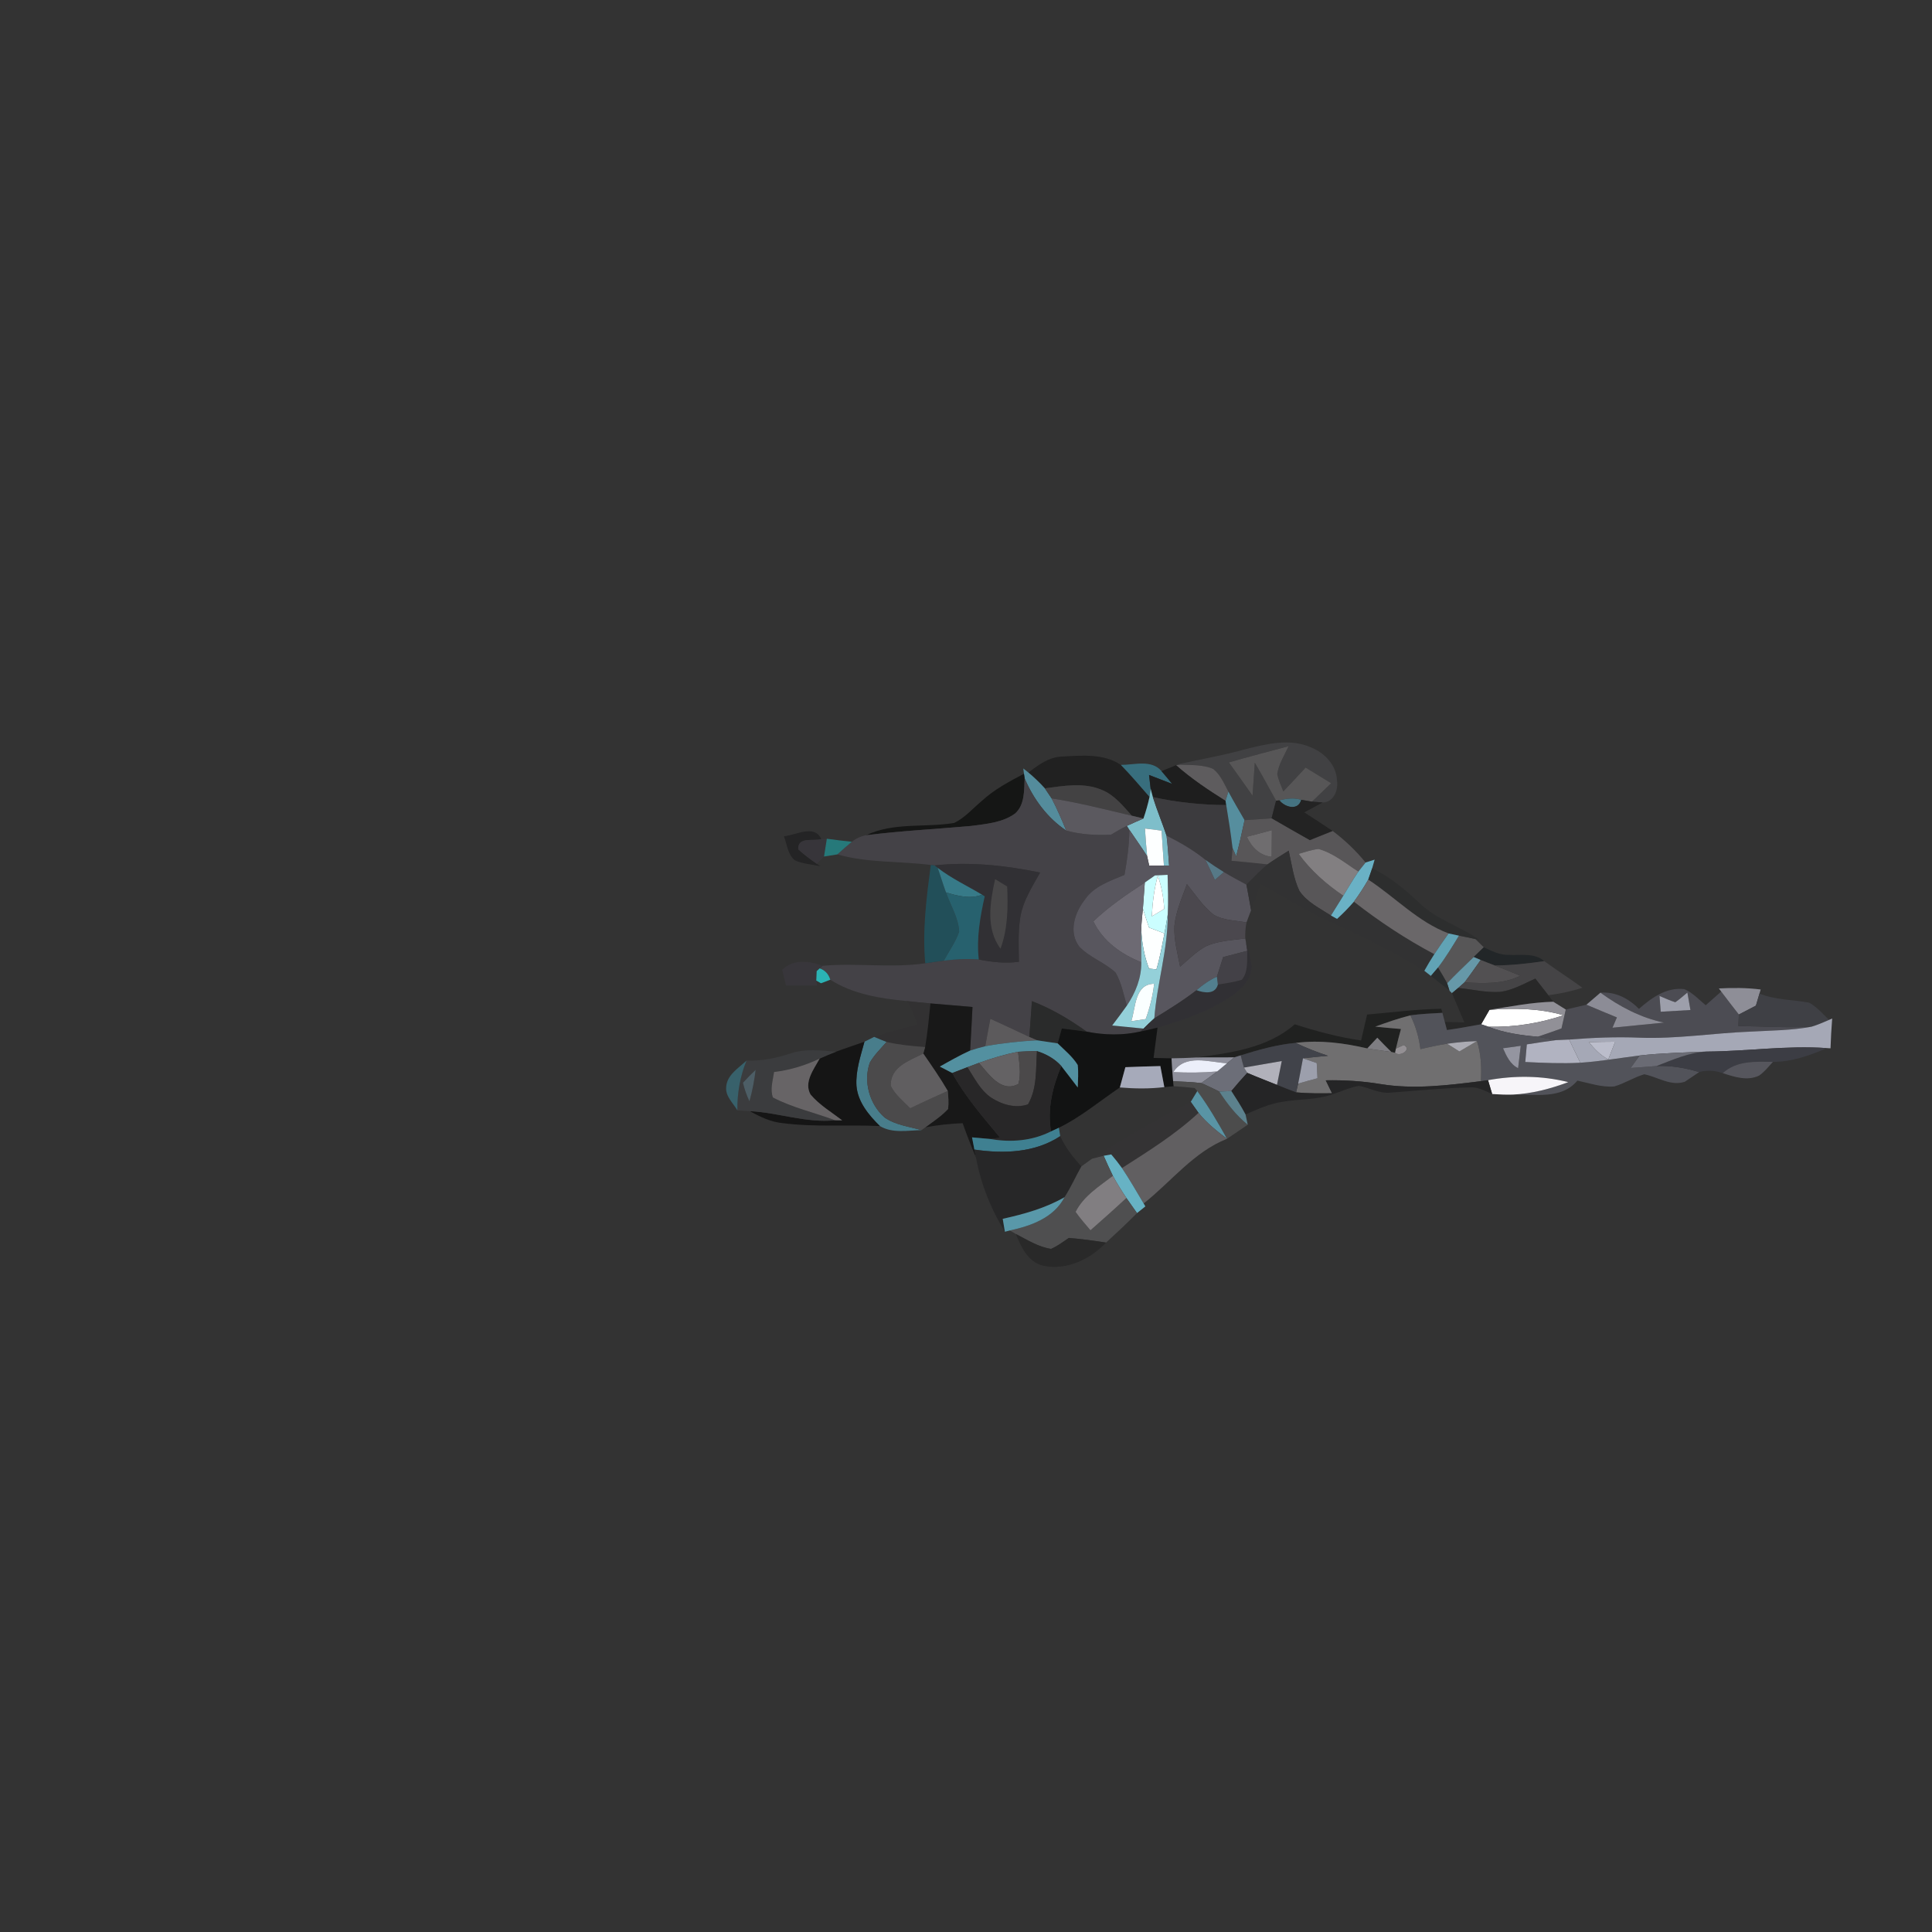 <?xml version="1.0" encoding="UTF-8" ?>
<!DOCTYPE svg PUBLIC "-//W3C//DTD SVG 1.1//EN" "http://www.w3.org/Graphics/SVG/1.1/DTD/svg11.dtd">
<svg width="384pt" height="384pt" viewBox="0 0 384 384" version="1.1" xmlns="http://www.w3.org/2000/svg">
<rect x="0" y="0" width="384" height="384" fill="#333333" stroke="none"/>
<g id="#414143ff">
<path fill="#414143" opacity="1.00" d=" M 247.66 148.88 C 251.83 147.84 256.45 146.71 260.57 148.55 C 263.27 149.63 265.60 152.05 265.73 155.08 C 266.08 156.96 265.08 159.48 262.88 159.50 C 262.36 159.46 261.31 159.37 260.78 159.33 C 262.05 158.11 263.32 156.89 264.58 155.67 C 262.89 154.63 261.20 153.59 259.50 152.56 C 258.04 154.15 256.56 155.74 255.07 157.30 C 254.63 156.18 254.13 155.07 253.86 153.89 C 254.14 151.88 255.29 150.13 256.12 148.31 C 252.16 149.37 248.18 150.40 244.25 151.54 C 245.83 153.73 247.40 155.93 248.95 158.15 C 249.10 155.96 249.25 153.77 249.40 151.59 C 250.86 154.08 252.23 156.62 253.63 159.14 C 253.32 160.31 253.02 161.48 252.73 162.65 C 250.94 162.77 249.15 162.89 247.37 163.01 C 246.28 161.13 245.18 159.25 244.15 157.33 C 243.30 155.74 242.58 153.96 241.12 152.82 C 239.05 151.94 236.75 152.09 234.57 151.99 L 233.87 151.96 C 238.47 150.94 243.12 150.15 247.66 148.88 Z" />
</g>
<g id="#575657ff">
<path fill="#575657" opacity="1.00" d=" M 244.25 151.54 C 248.18 150.40 252.16 149.37 256.12 148.31 C 255.29 150.13 254.14 151.88 253.86 153.89 C 254.13 155.07 254.63 156.18 255.07 157.30 C 256.56 155.74 258.04 154.15 259.50 152.56 C 261.20 153.59 262.89 154.63 264.58 155.67 C 263.32 156.89 262.05 158.11 260.78 159.33 C 260.25 159.24 259.17 159.06 258.63 158.97 C 257.20 158.53 255.71 158.70 254.29 159.08 L 253.63 159.14 C 252.23 156.62 250.86 154.08 249.40 151.59 C 249.25 153.77 249.10 155.96 248.95 158.15 C 247.40 155.93 245.83 153.73 244.25 151.54 Z" />
<path fill="#575657" opacity="1.00" d=" M 289.98 185.97 C 291.07 186.18 292.16 186.40 293.25 186.65 C 293.66 187.06 294.49 187.88 294.91 188.28 C 294.24 188.92 293.57 189.57 292.91 190.21 C 291.13 191.93 289.34 193.64 287.63 195.42 C 287.05 194.37 286.44 193.34 285.81 192.32 C 287.35 190.31 288.66 188.13 289.98 185.97 Z" />
</g>
<g id="#212121ff">
<path fill="#212121" opacity="1.00" d=" M 204.41 153.55 C 206.38 152.03 208.51 150.45 211.10 150.37 C 214.98 150.16 219.40 149.74 222.78 152.03 C 224.77 154.06 226.60 156.25 228.48 158.39 C 228.16 159.84 227.76 161.27 227.27 162.68 C 226.70 162.54 225.54 162.27 224.97 162.13 C 223.21 160.19 221.50 158.00 219.00 157.00 C 215.40 155.46 211.41 156.20 207.67 156.69 C 206.66 155.56 205.56 154.52 204.41 153.55 Z" />
</g>
<g id="#386e7dfe">
<path fill="#386e7d" opacity="1.00" d=" M 222.78 152.03 C 225.43 152.04 228.88 150.90 230.86 153.27 C 231.58 154.09 232.27 154.95 232.97 155.80 C 231.43 155.22 229.90 154.63 228.38 154.03 C 228.48 154.95 228.59 155.87 228.70 156.78 C 228.64 157.19 228.54 157.99 228.48 158.39 C 226.60 156.25 224.77 154.06 222.78 152.03 Z" />
</g>
<g id="#5e5c5eff">
<path fill="#5e5c5e" opacity="1.00" d=" M 234.57 151.99 C 236.75 152.09 239.05 151.94 241.12 152.82 C 242.58 153.96 243.30 155.74 244.15 157.33 C 244.01 157.79 243.73 158.72 243.59 159.18 C 240.16 157.03 236.79 154.78 233.75 152.09 L 234.57 151.99 Z" />
</g>
<g id="#568fa0f8">
<path fill="#568fa0" opacity="0.97" d=" M 203.39 152.74 C 203.64 152.94 204.15 153.35 204.41 153.55 C 205.56 154.52 206.66 155.56 207.67 156.69 C 208.01 157.19 208.68 158.19 209.02 158.69 C 210.11 160.77 211.03 162.92 211.93 165.09 C 208.17 162.57 205.41 158.82 203.65 154.70 L 203.52 153.79 L 203.39 152.74 Z" />
</g>
<g id="#1e1e1eff">
<path fill="#1e1e1e" opacity="1.00" d=" M 230.86 153.27 C 231.58 152.97 233.03 152.38 233.75 152.09 C 236.79 154.78 240.16 157.03 243.59 159.18 L 243.72 160.01 C 238.81 159.99 233.93 159.48 229.14 158.43 C 229.03 158.02 228.81 157.20 228.70 156.78 C 228.59 155.87 228.48 154.95 228.38 154.03 C 229.90 154.63 231.43 155.22 232.97 155.80 C 232.27 154.95 231.58 154.09 230.86 153.27 Z" />
</g>
<g id="#151615ff">
<path fill="#151615" opacity="1.00" d=" M 195.15 159.18 C 197.61 156.91 200.58 155.34 203.52 153.79 L 203.65 154.70 C 203.54 157.08 203.71 159.95 201.76 161.69 C 199.26 163.51 196.03 163.76 193.05 164.16 C 186.09 164.79 179.09 165.13 172.14 166.01 C 177.62 163.39 183.84 164.53 189.65 163.57 C 191.78 162.54 193.35 160.68 195.15 159.18 Z" />
</g>
<g id="#444247ff">
<path fill="#444247" opacity="1.00" d=" M 203.65 154.70 C 205.41 158.82 208.17 162.57 211.93 165.09 C 214.82 165.88 217.83 166.04 220.82 165.90 C 221.86 165.27 222.90 164.67 223.99 164.14 L 224.48 164.94 C 224.43 167.94 224.04 170.93 223.50 173.89 C 220.67 175.09 217.47 176.11 215.65 178.77 C 213.60 181.37 212.29 185.31 214.56 188.20 C 216.63 190.33 219.58 191.30 221.74 193.32 C 222.90 195.34 223.33 197.67 223.97 199.88 C 223.03 201.22 222.03 202.52 221.05 203.83 C 223.13 204.03 225.21 204.23 227.29 204.44 L 226.73 205.01 C 223.20 205.83 219.55 205.75 216.01 205.06 C 212.62 202.63 209.01 200.48 205.10 198.98 C 204.92 201.35 204.75 203.72 204.59 206.10 C 202.01 204.89 199.44 203.66 196.84 202.49 C 196.49 204.30 196.15 206.12 195.83 207.94 C 194.81 208.19 193.81 208.48 192.82 208.81 C 192.99 205.92 193.15 203.04 193.29 200.15 C 190.51 199.89 187.72 199.68 184.93 199.44 C 183.34 199.30 181.75 199.13 180.16 198.96 C 174.93 198.46 169.54 197.60 165.03 194.73 C 164.69 193.60 163.99 192.84 162.92 192.47 L 163.51 191.96 C 170.29 191.35 177.14 192.45 183.90 191.46 C 185.14 191.28 186.38 191.09 187.62 190.93 C 189.91 190.67 192.23 190.51 194.54 190.70 C 197.16 191.24 199.85 191.52 202.52 191.16 C 202.48 188.31 202.34 185.45 202.74 182.63 C 203.20 179.25 205.10 176.34 206.73 173.43 C 199.83 172.01 192.77 171.24 185.74 172.01 L 185.00 171.92 C 178.82 171.13 172.48 171.54 166.43 169.82 C 167.38 168.97 168.32 168.12 169.31 167.31 C 170.14 166.64 171.09 166.21 172.14 166.01 C 179.09 165.13 186.09 164.79 193.05 164.16 C 196.03 163.76 199.26 163.51 201.76 161.69 C 203.71 159.95 203.54 157.08 203.65 154.70 Z" />
</g>
<g id="#434243ff">
<path fill="#434243" opacity="1.00" d=" M 207.67 156.69 C 211.41 156.20 215.40 155.46 219.00 157.00 C 221.50 158.00 223.21 160.19 224.97 162.13 C 219.67 160.89 214.40 159.52 209.02 158.69 C 208.68 158.19 208.01 157.19 207.67 156.69 Z" />
</g>
<g id="#7ebecaff">
<path fill="#7ebeca" opacity="1.00" d=" M 228.48 158.39 C 228.54 157.99 228.64 157.19 228.70 156.78 C 228.81 157.20 229.03 158.02 229.14 158.43 C 229.95 161.02 231.00 163.52 231.86 166.09 C 232.10 168.06 232.23 170.05 232.37 172.04 L 231.34 172.04 C 231.17 169.72 231.02 167.40 230.88 165.09 C 230.05 164.98 228.39 164.78 227.57 164.67 C 227.69 166.50 227.81 168.33 228.00 170.16 C 226.88 168.38 225.64 166.68 224.48 164.94 L 223.99 164.14 C 225.08 163.63 226.18 163.17 227.27 162.68 C 227.76 161.27 228.16 159.84 228.48 158.39 Z" />
</g>
<g id="#3c3b3eff">
<path fill="#3c3b3e" opacity="1.00" d=" M 229.14 158.43 C 233.93 159.48 238.81 159.99 243.72 160.01 C 244.20 162.85 244.63 165.71 244.98 168.57 C 244.93 169.20 244.82 170.46 244.77 171.09 C 247.16 171.30 249.54 171.54 251.92 171.81 C 250.46 173.08 249.10 174.45 247.74 175.83 C 246.23 175.02 244.72 174.21 243.25 173.33 C 242.00 172.55 240.78 171.75 239.59 170.90 C 237.22 168.98 234.58 167.45 231.86 166.09 C 231.00 163.52 229.95 161.02 229.14 158.43 Z" />
</g>
<g id="#568e9eff">
<path fill="#568e9e" opacity="1.00" d=" M 243.59 159.18 C 243.73 158.72 244.01 157.79 244.15 157.33 C 245.18 159.25 246.28 161.13 247.37 163.01 C 246.86 165.42 246.32 167.81 245.70 170.19 C 245.52 169.79 245.16 168.98 244.98 168.57 C 244.63 165.71 244.20 162.85 243.72 160.01 L 243.59 159.18 Z" />
</g>
<g id="#457381ff">
<path fill="#457381" opacity="1.00" d=" M 254.29 159.08 C 255.71 158.70 257.20 158.53 258.63 158.97 C 258.02 161.21 255.39 160.46 254.29 159.08 Z" />
</g>
<g id="#5b595fff">
<path fill="#5b595f" opacity="1.00" d=" M 209.02 158.69 C 214.40 159.52 219.67 160.89 224.97 162.13 C 225.54 162.27 226.70 162.54 227.27 162.68 C 226.18 163.17 225.08 163.63 223.99 164.14 C 222.90 164.67 221.86 165.27 220.82 165.90 C 217.83 166.04 214.82 165.88 211.93 165.09 C 211.03 162.92 210.11 160.77 209.02 158.69 Z" />
</g>
<g id="#232323ff">
<path fill="#232323" opacity="1.00" d=" M 253.63 159.14 L 254.29 159.08 C 255.39 160.46 258.02 161.21 258.63 158.97 C 259.17 159.06 260.25 159.24 260.78 159.33 C 261.31 159.37 262.36 159.46 262.88 159.50 C 261.67 160.16 260.45 160.82 259.24 161.47 C 261.14 162.68 263.02 163.92 264.89 165.17 C 263.37 165.78 261.85 166.39 260.34 167.00 C 257.79 165.56 255.25 164.12 252.73 162.65 C 253.02 161.48 253.32 160.31 253.63 159.14 Z" />
</g>
<g id="#585658ff">
<path fill="#585658" opacity="1.00" d=" M 247.37 163.01 C 249.15 162.89 250.94 162.77 252.73 162.65 C 255.25 164.12 257.79 165.56 260.34 167.00 C 261.85 166.39 263.37 165.78 264.89 165.17 C 267.31 166.99 269.51 169.08 271.42 171.43 C 271.06 171.88 270.35 172.78 269.99 173.23 C 267.44 171.60 265.03 169.56 262.07 168.73 C 260.72 168.89 259.42 169.34 258.12 169.71 C 260.52 173.02 263.61 175.74 266.99 178.03 C 266.17 179.34 265.35 180.65 264.54 181.97 C 262.32 180.53 259.76 179.31 258.26 177.06 C 257.08 174.55 256.74 171.76 256.14 169.08 C 254.71 169.97 253.29 170.85 251.92 171.81 C 249.54 171.54 247.16 171.30 244.77 171.09 C 244.82 170.46 244.93 169.20 244.98 168.57 C 245.16 168.98 245.52 169.79 245.70 170.19 C 246.32 167.81 246.86 165.42 247.37 163.01 M 247.82 166.32 C 248.78 168.41 250.35 170.03 252.75 170.30 C 252.78 168.53 252.79 166.76 252.80 165.00 C 251.14 165.43 249.48 165.87 247.82 166.32 Z" />
</g>
<g id="#13131476">
<path fill="#131314" opacity="0.46" d=" M 155.81 166.21 C 158.18 166.02 161.88 163.76 163.24 166.78 C 161.62 167.23 158.53 166.24 158.66 168.81 C 159.79 169.88 161.06 170.79 162.34 171.68 L 163.02 172.15 C 161.33 171.80 159.55 171.72 157.97 170.98 C 156.55 169.83 156.44 167.81 155.81 166.21 Z" />
</g>
<g id="#fdffffff">
<path fill="#fdffff" opacity="1.00" d=" M 227.57 164.67 C 228.39 164.78 230.05 164.98 230.88 165.09 C 231.02 167.40 231.17 169.72 231.34 172.04 C 230.61 172.04 229.14 172.03 228.41 172.03 C 228.31 171.56 228.10 170.62 228.00 170.16 C 227.81 168.33 227.69 166.50 227.57 164.67 Z" />
<path fill="#fdffff" opacity="1.00" d=" M 226.83 184.77 C 226.86 183.38 227.03 181.99 227.16 180.61 C 227.55 181.86 227.96 183.12 228.38 184.36 C 229.15 184.65 230.68 185.23 231.45 185.52 C 230.97 187.91 230.56 190.33 229.85 192.67 C 229.48 192.63 228.74 192.55 228.38 192.52 C 227.42 190.05 226.96 187.41 226.83 184.77 Z" />
</g>
<g id="#6f6d6fff">
<path fill="#6f6d6f" opacity="1.00" d=" M 247.82 166.32 C 249.48 165.87 251.14 165.43 252.80 165.00 C 252.79 166.76 252.78 168.53 252.75 170.30 C 250.35 170.03 248.78 168.41 247.82 166.32 Z" />
</g>
<g id="#58565eff">
<path fill="#58565e" opacity="1.00" d=" M 224.48 164.94 C 225.64 166.68 226.88 168.38 228.00 170.16 C 228.10 170.62 228.31 171.56 228.41 172.03 C 229.14 172.03 230.61 172.04 231.34 172.04 L 232.37 172.04 C 232.23 170.05 232.10 168.06 231.86 166.09 C 234.58 167.45 237.22 168.98 239.59 170.90 C 240.25 172.21 240.85 173.55 241.47 174.89 C 241.91 174.50 242.81 173.72 243.25 173.33 C 244.72 174.21 246.23 175.02 247.74 175.83 C 248.06 177.52 248.37 179.21 248.66 180.91 C 248.43 181.51 247.98 182.73 247.75 183.34 C 245.56 182.93 243.17 182.96 241.21 181.80 C 239.09 180.12 237.59 177.82 235.91 175.73 C 234.93 178.46 233.70 181.16 233.42 184.07 C 233.30 186.80 234.04 189.47 234.56 192.13 C 236.26 190.68 237.85 189.04 239.85 188.00 C 242.26 186.97 244.94 186.87 247.51 186.53 L 247.64 187.26 C 247.71 187.69 247.84 188.55 247.91 188.98 C 246.31 189.39 244.71 189.81 243.11 190.23 C 242.69 191.52 242.27 192.82 241.87 194.12 C 240.38 194.80 239.04 195.74 237.82 196.81 C 235.16 198.88 232.29 200.64 229.43 202.40 C 229.95 195.47 232.14 188.75 232.10 181.76 C 232.22 179.14 232.14 176.51 232.07 173.88 C 231.44 173.91 230.18 173.97 229.56 174.00 C 229.05 174.35 228.04 175.06 227.54 175.41 C 223.96 177.75 220.42 180.16 217.32 183.12 C 219.22 187.10 222.84 189.65 226.84 191.25 C 226.89 194.37 225.69 197.32 223.97 199.88 C 223.33 197.67 222.90 195.34 221.74 193.32 C 219.58 191.30 216.63 190.33 214.56 188.20 C 212.29 185.31 213.60 181.37 215.65 178.77 C 217.47 176.11 220.67 175.09 223.50 173.89 C 224.04 170.93 224.43 167.94 224.48 164.94 Z" />
</g>
<g id="#38363bed">
<path fill="#38363b" opacity="0.93" d=" M 158.66 168.81 C 158.53 166.24 161.62 167.23 163.24 166.78 L 164.34 166.71 C 164.20 167.59 163.92 169.36 163.78 170.24 C 163.42 170.60 162.70 171.32 162.34 171.68 C 161.06 170.79 159.79 169.88 158.66 168.81 Z" />
</g>
<g id="#238f91c2">
<path fill="#238f91" opacity="0.76" d=" M 164.34 166.71 C 165.99 166.94 167.65 167.13 169.31 167.31 C 168.32 168.12 167.38 168.97 166.43 169.82 C 165.77 169.92 164.44 170.13 163.78 170.24 C 163.92 169.36 164.20 167.59 164.34 166.71 Z" />
</g>
<g id="#827f81ff">
<path fill="#827f81" opacity="1.00" d=" M 262.07 168.73 C 265.03 169.56 267.44 171.60 269.99 173.23 C 268.93 174.80 267.97 176.42 266.99 178.03 C 263.61 175.74 260.52 173.02 258.12 169.71 C 259.42 169.34 260.72 168.89 262.07 168.73 Z" />
</g>
<g id="#323233ff">
<path fill="#323233" opacity="1.00" d=" M 251.92 171.81 C 253.29 170.85 254.71 169.97 256.14 169.08 C 256.74 171.76 257.08 174.55 258.26 177.06 C 259.76 179.31 262.32 180.53 264.54 181.97 C 264.84 182.13 265.45 182.47 265.75 182.64 C 266.94 181.57 268.05 180.42 269.10 179.22 C 274.12 183.14 279.44 186.66 285.08 189.65 C 284.38 190.73 283.72 191.83 283.10 192.95 C 276.76 188.96 269.95 185.77 263.16 182.64 C 258.81 180.59 254.77 177.99 250.55 175.73 C 249.92 177.46 249.30 179.19 248.66 180.91 C 248.37 179.21 248.06 177.52 247.74 175.83 C 249.10 174.45 250.46 173.08 251.92 171.81 Z" />
</g>
<g id="#313034ff">
<path fill="#313034" opacity="1.00" d=" M 185.74 172.01 C 192.77 171.24 199.83 172.01 206.73 173.43 C 205.10 176.34 203.20 179.25 202.74 182.63 C 202.34 185.45 202.48 188.31 202.52 191.16 C 199.85 191.52 197.16 191.24 194.54 190.70 C 194.06 186.47 194.80 182.27 195.72 178.15 L 195.20 177.83 C 192.25 176.07 189.11 174.60 186.38 172.50 L 185.74 172.01 M 197.79 174.74 C 196.80 179.27 195.87 184.54 198.86 188.55 C 200.32 184.60 200.36 180.36 200.18 176.20 C 199.59 175.84 198.39 175.11 197.79 174.74 Z" />
</g>
<g id="#567987ff">
<path fill="#567987" opacity="1.00" d=" M 241.47 174.89 C 240.85 173.55 240.25 172.21 239.59 170.90 C 240.78 171.75 242.00 172.55 243.25 173.33 C 242.81 173.72 241.91 174.50 241.47 174.89 Z" />
</g>
<g id="#6ab1c5fb">
<path fill="#6ab1c5" opacity="1.00" d=" M 271.42 171.43 C 271.87 171.29 272.77 171.00 273.22 170.86 C 273.10 171.29 272.86 172.15 272.73 172.58 C 272.54 173.14 272.15 174.26 271.95 174.83 C 271.09 176.34 270.13 177.81 269.10 179.22 C 268.05 180.42 266.94 181.57 265.75 182.64 C 265.45 182.47 264.84 182.13 264.54 181.97 C 265.35 180.65 266.17 179.34 266.99 178.03 C 267.97 176.42 268.93 174.80 269.99 173.23 C 270.35 172.78 271.06 171.88 271.42 171.43 Z" />
</g>
<g id="#224f59ff">
<path fill="#224f59" opacity="1.00" d=" M 185.00 171.92 L 185.74 172.01 L 186.38 172.50 C 186.94 174.12 187.43 175.76 188.02 177.37 C 188.91 179.95 190.51 182.40 190.64 185.18 C 189.94 187.24 188.62 189.01 187.62 190.93 C 186.38 191.09 185.14 191.28 183.90 191.46 C 183.30 184.91 184.15 178.40 185.00 171.92 Z" />
</g>
<g id="#377a88ff">
<path fill="#377a88" opacity="1.00" d=" M 186.38 172.50 C 189.11 174.60 192.25 176.07 195.20 177.83 C 192.82 178.73 190.35 178.08 188.02 177.37 C 187.43 175.76 186.94 174.12 186.38 172.50 Z" />
</g>
<g id="#2c2d2ed2">
<path fill="#2c2d2e" opacity="0.82" d=" M 272.73 172.58 C 276.38 174.31 279.45 176.95 282.37 179.69 C 285.72 182.89 290.33 184.11 294.02 186.81 L 293.25 186.65 C 292.16 186.40 291.07 186.18 289.98 185.97 C 289.46 185.86 288.43 185.64 287.92 185.53 C 281.83 183.24 277.31 178.33 271.95 174.83 C 272.15 174.26 272.54 173.14 272.73 172.58 Z" />
</g>
<g id="#cbfeffff">
<path fill="#cbfeff" opacity="1.00" d=" M 227.54 175.41 C 228.04 175.06 229.05 174.35 229.56 174.00 C 230.18 173.97 231.44 173.91 232.07 173.88 C 232.14 176.51 232.22 179.14 232.10 181.76 C 231.90 183.02 231.68 184.27 231.45 185.52 C 230.68 185.23 229.15 184.65 228.38 184.36 C 227.96 183.12 227.55 181.86 227.16 180.61 C 227.28 178.87 227.42 177.14 227.54 175.41 M 228.93 182.13 C 229.55 181.76 230.78 181.02 231.40 180.65 C 231.26 178.40 230.87 176.18 230.13 174.05 C 229.39 176.68 229.07 179.40 228.93 182.13 Z" />
</g>
<g id="#474647ff">
<path fill="#474647" opacity="1.00" d=" M 197.79 174.74 C 198.39 175.11 199.59 175.84 200.18 176.20 C 200.36 180.36 200.32 184.60 198.86 188.55 C 195.87 184.54 196.80 179.27 197.79 174.74 Z" />
</g>
<g id="#ffffffff">
<path fill="#ffffff" opacity="1.00" d=" M 228.93 182.13 C 229.07 179.40 229.39 176.68 230.13 174.05 C 230.87 176.18 231.26 178.40 231.40 180.65 C 230.78 181.02 229.55 181.76 228.93 182.13 Z" />
<path fill="#ffffff" opacity="1.00" d=" M 294.39 203.58 C 294.81 202.86 295.63 201.43 296.04 200.71 C 300.97 200.34 305.98 200.39 310.76 201.79 C 305.96 203.41 300.90 204.19 295.83 204.07 C 295.47 203.95 294.75 203.71 294.39 203.58 Z" />
</g>
<g id="#6a6769ff">
<path fill="#6a6769" opacity="1.00" d=" M 269.10 179.22 C 270.13 177.81 271.09 176.34 271.95 174.83 C 277.31 178.33 281.83 183.24 287.92 185.53 C 286.96 186.89 285.99 188.25 285.08 189.65 C 279.44 186.66 274.12 183.14 269.10 179.22 Z" />
</g>
<g id="#6d6a73ff">
<path fill="#6d6a73" opacity="1.00" d=" M 217.32 183.12 C 220.42 180.16 223.96 177.75 227.54 175.41 C 227.42 177.14 227.28 178.87 227.16 180.61 C 227.03 181.99 226.86 183.38 226.83 184.77 C 226.79 186.93 226.86 189.09 226.84 191.25 C 222.84 189.65 219.22 187.10 217.32 183.12 Z" />
</g>
<g id="#4b484eff">
<path fill="#4b484e" opacity="1.00" d=" M 233.42 184.07 C 233.70 181.16 234.93 178.46 235.91 175.73 C 237.59 177.82 239.09 180.12 241.21 181.80 C 243.17 182.96 245.56 182.93 247.75 183.34 C 247.55 184.39 247.46 185.46 247.51 186.53 C 244.94 186.87 242.26 186.97 239.85 188.00 C 237.85 189.04 236.26 190.68 234.56 192.13 C 234.04 189.47 233.30 186.80 233.42 184.07 Z" />
</g>
<g id="#27616eff">
<path fill="#27616e" opacity="1.00" d=" M 188.02 177.37 C 190.35 178.08 192.82 178.73 195.20 177.83 L 195.72 178.15 C 194.80 182.27 194.06 186.47 194.54 190.70 C 192.23 190.51 189.91 190.67 187.62 190.93 C 188.62 189.01 189.94 187.24 190.64 185.18 C 190.51 182.40 188.91 179.95 188.02 177.37 Z" />
</g>
<g id="#94d0d9ff">
<path fill="#94d0d9" opacity="1.00" d=" M 231.45 185.52 C 231.68 184.27 231.90 183.02 232.10 181.76 C 232.14 188.75 229.95 195.47 229.43 202.40 C 228.69 203.06 227.98 203.74 227.29 204.44 C 225.21 204.23 223.13 204.03 221.05 203.83 C 222.03 202.52 223.03 201.22 223.97 199.88 C 225.69 197.32 226.89 194.37 226.84 191.25 C 226.86 189.09 226.79 186.93 226.83 184.77 C 226.96 187.41 227.42 190.05 228.38 192.52 C 228.74 192.55 229.48 192.63 229.85 192.67 C 230.56 190.33 230.97 187.91 231.45 185.52 M 224.85 202.97 C 225.57 202.87 227.00 202.65 227.72 202.55 C 228.54 200.28 229.13 197.93 229.40 195.53 C 225.49 195.59 225.75 200.24 224.85 202.97 Z" />
</g>
<g id="#61a3b5ff">
<path fill="#61a3b5" opacity="1.00" d=" M 287.92 185.53 C 288.43 185.64 289.46 185.86 289.98 185.97 C 288.66 188.13 287.35 190.31 285.81 192.32 C 285.46 192.74 284.75 193.56 284.40 193.98 C 284.07 193.72 283.42 193.21 283.10 192.95 C 283.72 191.83 284.38 190.73 285.08 189.65 C 285.99 188.25 286.96 186.89 287.92 185.53 Z" />
</g>
<g id="#323135f7">
<path fill="#323135" opacity="0.97" d=" M 247.64 187.26 C 248.04 188.82 248.58 190.37 248.78 191.98 C 248.82 194.53 246.88 196.51 244.93 197.88 C 240.46 200.96 235.26 202.76 230.07 204.24 C 228.96 204.52 227.84 204.78 226.73 205.01 L 227.29 204.44 C 227.98 203.74 228.69 203.06 229.43 202.40 C 232.29 200.64 235.16 198.88 237.82 196.81 C 239.31 197.35 241.51 197.72 242.06 195.69 C 243.65 195.43 245.26 195.21 246.81 194.73 C 248.14 193.14 247.81 190.90 247.91 188.98 C 247.84 188.55 247.71 187.69 247.64 187.26 Z" />
</g>
<g id="#1c2224c0">
<path fill="#1c2224" opacity="0.75" d=" M 294.91 188.28 C 296.50 189.00 298.13 189.88 299.95 189.79 C 302.31 189.91 304.97 189.34 306.94 191.03 C 303.68 191.51 300.39 191.88 297.10 191.89 C 296.15 191.54 295.22 191.17 294.30 190.80 C 293.95 190.65 293.26 190.36 292.91 190.21 C 293.57 189.57 294.24 188.92 294.91 188.28 Z" />
</g>
<g id="#444248f7">
<path fill="#444248" opacity="0.97" d=" M 243.11 190.23 C 244.71 189.81 246.31 189.39 247.91 188.98 C 247.81 190.90 248.14 193.14 246.81 194.73 C 245.26 195.21 243.65 195.43 242.06 195.69 C 242.01 195.30 241.92 194.51 241.87 194.12 C 242.27 192.82 242.69 191.52 243.11 190.23 Z" />
</g>
<g id="#6698a8ff">
<path fill="#6698a8" opacity="1.00" d=" M 287.63 195.42 C 289.34 193.64 291.13 191.93 292.91 190.21 C 293.26 190.36 293.95 190.65 294.30 190.80 C 293.24 192.29 292.19 193.80 291.08 195.26 C 290.77 195.53 290.14 196.08 289.83 196.36 C 289.52 196.62 288.90 197.14 288.59 197.40 L 288.10 196.91 C 287.99 196.54 287.75 195.79 287.63 195.42 Z" />
</g>
<g id="#39373cea">
<path fill="#39373c" opacity="0.92" d=" M 155.46 192.76 C 157.74 190.57 160.78 190.97 163.51 191.96 L 162.92 192.47 L 162.32 193.02 C 162.30 193.49 162.26 194.43 162.24 194.90 L 162.38 195.87 C 160.32 195.87 158.27 195.87 156.22 195.87 C 156.03 195.10 155.65 193.54 155.46 192.76 Z" />
</g>
<g id="#525052ff">
<path fill="#525052" opacity="1.00" d=" M 294.30 190.80 C 295.22 191.17 296.15 191.54 297.10 191.89 C 298.80 192.54 300.49 193.23 302.18 193.94 C 298.71 195.67 294.83 195.45 291.08 195.26 C 292.19 193.80 293.24 192.29 294.30 190.80 Z" />
</g>
<g id="#454446fe">
<path fill="#454446" opacity="1.00" d=" M 297.10 191.89 C 300.39 191.88 303.68 191.51 306.94 191.03 C 309.41 192.86 312.03 194.50 314.52 196.32 C 312.31 197.05 310.04 197.51 307.74 197.81 C 306.89 196.70 306.02 195.60 305.16 194.50 C 302.89 195.53 300.66 196.82 298.16 197.15 C 295.36 197.32 292.60 196.64 289.83 196.36 C 290.14 196.08 290.77 195.53 291.08 195.26 C 294.83 195.45 298.71 195.67 302.18 193.94 C 300.49 193.23 298.80 192.54 297.10 191.89 Z" />
</g>
<g id="#2bc1c3e5">
<path fill="#2bc1c3" opacity="0.90" d=" M 162.32 193.02 L 162.92 192.47 C 163.99 192.84 164.69 193.60 165.03 194.73 C 164.57 194.91 163.64 195.25 163.18 195.43 L 162.24 194.90 C 162.26 194.43 162.30 193.49 162.32 193.02 Z" />
</g>
<g id="#282b2cd1">
<path fill="#282b2c" opacity="0.82" d=" M 284.40 193.98 C 284.75 193.56 285.46 192.74 285.81 192.32 C 286.44 193.34 287.05 194.37 287.63 195.42 C 287.75 195.79 287.99 196.54 288.10 196.91 C 286.88 195.91 285.63 194.96 284.40 193.98 Z" />
</g>
<g id="#527f8eff">
<path fill="#527f8e" opacity="1.00" d=" M 237.82 196.81 C 239.04 195.74 240.38 194.80 241.87 194.12 C 241.92 194.51 242.01 195.30 242.06 195.69 C 241.51 197.72 239.31 197.35 237.82 196.81 Z" />
</g>
<g id="#282828ff">
<path fill="#282828" opacity="1.00" d=" M 298.16 197.15 C 300.66 196.82 302.89 195.53 305.16 194.50 C 306.02 195.60 306.89 196.70 307.74 197.81 C 307.99 198.13 308.49 198.78 308.73 199.10 C 304.46 199.21 300.25 200.05 296.04 200.71 C 295.63 201.43 294.81 202.86 294.39 203.58 C 292.12 203.97 289.87 204.43 287.59 204.73 C 287.48 204.33 287.27 203.52 287.16 203.11 C 288.45 203.14 289.75 203.18 291.05 203.21 C 290.24 201.27 289.42 199.33 288.59 197.40 C 288.90 197.14 289.52 196.62 289.83 196.36 C 292.60 196.64 295.36 197.32 298.16 197.15 Z" />
</g>
<g id="#faffffff">
<path fill="#faffff" opacity="1.00" d=" M 224.85 202.97 C 225.75 200.24 225.49 195.59 229.40 195.53 C 229.13 197.93 228.54 200.28 227.72 202.55 C 227.00 202.65 225.57 202.87 224.85 202.97 Z" />
</g>
<g id="#4c4c53ff">
<path fill="#4c4c53" opacity="1.00" d=" M 325.76 200.52 C 328.25 198.32 331.26 196.16 334.78 196.60 C 336.43 197.30 337.66 198.67 339.02 199.80 C 340.05 198.89 341.07 197.98 342.10 197.08 C 343.25 198.61 344.42 200.13 345.61 201.64 C 345.58 202.40 345.54 203.16 345.52 203.93 C 350.37 203.99 355.22 204.32 360.07 204.06 C 356.08 204.82 352.00 204.81 347.96 205.04 C 340.60 205.32 333.29 206.53 325.91 206.25 C 321.23 206.05 316.55 206.25 311.88 206.62 C 311.21 206.65 309.87 206.71 309.20 206.74 C 308.02 206.51 306.83 206.29 305.65 206.06 C 307.23 205.54 308.79 204.97 310.36 204.41 C 310.64 203.15 310.92 201.90 311.21 200.65 C 312.58 200.35 313.94 200.02 315.31 199.69 C 317.32 200.54 319.34 201.39 321.37 202.22 C 321.07 202.90 320.78 203.58 320.49 204.27 C 323.91 203.94 327.32 203.57 330.74 203.25 C 326.10 202.29 321.90 200.06 318.10 197.30 C 321.09 197.07 323.69 198.45 325.76 200.52 M 332.98 199.20 C 331.90 198.87 330.87 198.38 329.84 197.95 C 329.90 198.74 330.02 200.31 330.08 201.09 C 332.05 200.99 334.02 200.87 335.99 200.75 C 335.78 199.58 335.58 198.42 335.38 197.27 C 334.59 197.92 333.83 198.62 332.98 199.20 Z" />
</g>
<g id="#8e8e97ff">
<path fill="#8e8e97" opacity="1.00" d=" M 341.64 196.46 C 344.41 196.31 347.19 196.32 349.95 196.67 L 349.71 197.48 C 349.47 198.28 349.23 199.08 349.00 199.88 C 347.87 200.46 346.74 201.05 345.61 201.64 C 344.42 200.13 343.25 198.61 342.10 197.08 L 341.64 196.46 Z" />
</g>
<g id="#9d9fabfc">
<path fill="#9d9fab" opacity="1.00" d=" M 332.98 199.20 C 333.83 198.62 334.59 197.92 335.38 197.27 C 335.58 198.42 335.78 199.58 335.99 200.75 C 334.02 200.87 332.05 200.99 330.08 201.09 C 330.02 200.31 329.90 198.74 329.84 197.95 C 330.87 198.38 331.90 198.87 332.98 199.20 Z" />
</g>
<g id="#3f4045ff">
<path fill="#3f4045" opacity="1.00" d=" M 349.71 197.48 C 352.85 198.77 356.29 198.67 359.58 199.29 C 361.13 200.13 362.28 201.51 363.54 202.71 C 362.40 203.20 361.26 203.71 360.07 204.06 C 355.22 204.32 350.37 203.99 345.52 203.93 C 345.54 203.16 345.58 202.40 345.61 201.64 C 346.74 201.05 347.87 200.46 349.00 199.88 C 349.23 199.08 349.47 198.28 349.71 197.48 Z" />
</g>
<g id="#8c8c96ff">
<path fill="#8c8c96" opacity="1.00" d=" M 315.31 199.69 C 316.01 199.09 317.40 197.89 318.10 197.30 C 321.90 200.06 326.10 202.29 330.74 203.25 C 327.32 203.57 323.91 203.94 320.49 204.27 C 320.78 203.58 321.07 202.90 321.37 202.22 C 319.34 201.39 317.32 200.54 315.31 199.69 Z" />
</g>
<g id="#323132ff">
<path fill="#323132" opacity="1.00" d=" M 180.16 198.96 C 181.75 199.13 183.34 199.30 184.93 199.44 C 184.64 202.34 184.37 205.24 183.88 208.11 C 181.31 207.91 178.73 207.68 176.21 207.10 C 175.38 206.78 174.56 206.44 173.75 206.09 C 176.55 205.15 179.41 204.40 182.27 203.65 C 181.85 201.97 181.22 200.34 180.16 198.96 Z" />
</g>
<g id="#181818ff">
<path fill="#181818" opacity="1.00" d=" M 184.93 199.44 C 187.72 199.68 190.51 199.89 193.29 200.15 C 193.15 203.04 192.99 205.92 192.82 208.81 C 190.75 209.76 188.78 210.87 186.80 211.99 C 187.42 212.31 188.65 212.95 189.27 213.27 C 191.84 217.98 195.39 222.02 198.79 226.13 C 198.29 226.19 197.30 226.32 196.81 226.38 C 195.60 226.28 194.40 226.17 193.20 226.06 C 193.32 226.66 193.55 227.88 193.67 228.49 C 193.74 228.87 193.90 229.63 193.97 230.02 C 193.02 227.79 192.14 225.52 191.33 223.24 C 188.85 223.35 186.37 223.60 183.93 224.06 C 185.48 222.91 187.13 221.84 188.44 220.41 C 188.59 219.22 188.49 218.02 188.38 216.84 C 186.89 214.27 185.19 211.84 183.51 209.40 C 183.60 209.08 183.79 208.43 183.88 208.11 C 184.37 205.24 184.64 202.34 184.93 199.44 Z" />
</g>
<g id="#2a2b2bff">
<path fill="#2a2b2b" opacity="1.00" d=" M 205.10 198.98 C 209.01 200.48 212.62 202.63 216.01 205.06 C 214.36 204.82 212.70 204.62 211.04 204.42 C 210.76 205.40 210.49 206.39 210.22 207.38 C 208.85 207.18 207.49 206.98 206.13 206.77 C 205.75 206.61 204.97 206.27 204.59 206.10 C 204.75 203.72 204.92 201.35 205.10 198.98 Z" />
</g>
<g id="#919097fe">
<path fill="#919097" opacity="1.00" d=" M 296.04 200.71 C 300.25 200.05 304.46 199.21 308.73 199.10 C 309.35 199.49 310.59 200.26 311.21 200.65 C 310.92 201.90 310.64 203.15 310.36 204.41 C 308.79 204.97 307.23 205.54 305.65 206.06 C 302.31 205.77 298.96 205.30 295.83 204.07 C 300.90 204.19 305.96 203.41 310.76 201.79 C 305.98 200.39 300.97 200.34 296.04 200.71 Z" />
</g>
<g id="#202120f8">
<path fill="#202120" opacity="0.97" d=" M 271.72 201.65 C 276.63 201.22 281.53 200.58 286.46 200.50 L 286.69 201.31 C 284.56 201.42 282.43 201.53 280.32 201.81 C 277.95 202.41 275.64 203.22 273.34 204.05 C 275.04 204.23 276.74 204.38 278.45 204.52 C 278.10 205.82 277.75 207.11 277.45 208.42 L 277.28 209.25 L 276.53 209.08 C 275.58 208.16 274.66 207.20 273.75 206.25 C 273.08 206.96 272.42 207.66 271.76 208.38 C 267.10 207.30 262.30 206.67 257.53 207.29 C 253.79 207.62 250.17 208.66 246.60 209.76 C 246.28 209.86 245.66 210.05 245.34 210.15 C 242.79 210.20 240.24 210.12 237.69 210.19 C 244.58 209.27 251.89 208.35 257.34 203.59 C 261.65 204.96 266.04 206.16 270.53 206.80 C 270.92 205.08 271.32 203.36 271.72 201.65 Z" />
</g>
<g id="#52535aff">
<path fill="#52535a" opacity="1.00" d=" M 280.32 201.81 C 282.43 201.53 284.56 201.42 286.69 201.31 C 286.81 201.76 287.04 202.66 287.16 203.11 C 287.27 203.52 287.48 204.33 287.59 204.73 C 289.87 204.43 292.12 203.97 294.39 203.58 C 294.75 203.71 295.47 203.95 295.83 204.07 C 298.96 205.30 302.31 205.77 305.65 206.06 C 306.83 206.29 308.02 206.51 309.20 206.74 C 307.28 206.98 305.38 207.29 303.47 207.58 C 303.37 208.75 303.26 209.91 303.16 211.08 C 306.80 211.26 310.45 211.42 314.09 211.23 C 318.05 210.97 321.96 210.27 325.90 209.79 C 325.30 210.61 324.70 211.44 324.11 212.27 C 325.83 212.15 327.54 212.03 329.26 211.88 C 332.13 211.76 334.98 212.25 337.72 213.09 C 337.01 213.56 335.59 214.52 334.88 215.00 C 332.08 215.95 329.48 214.05 326.81 213.52 C 324.74 214.13 322.91 215.34 320.85 215.94 C 318.35 216.15 315.93 215.29 313.52 214.78 C 310.33 218.60 305.06 217.44 300.69 217.56 C 304.48 217.38 308.17 216.41 311.71 215.08 C 306.48 213.77 301.04 213.73 295.76 214.69 C 295.40 214.74 294.69 214.84 294.34 214.89 C 294.49 212.21 294.39 209.50 293.56 206.93 C 291.57 206.98 289.58 207.17 287.62 207.46 C 285.83 207.71 284.08 208.13 282.32 208.52 C 282.03 206.18 281.37 203.91 280.32 201.81 M 298.73 208.35 C 299.42 209.87 300.13 211.53 301.74 212.31 C 301.91 210.83 302.09 209.35 302.26 207.86 C 301.37 207.99 299.61 208.23 298.73 208.35 Z" />
</g>
<g id="#706f70ff">
<path fill="#706f70" opacity="1.00" d=" M 273.34 204.05 C 275.64 203.22 277.95 202.41 280.32 201.81 C 281.37 203.91 282.03 206.18 282.32 208.52 C 284.08 208.13 285.83 207.71 287.62 207.46 C 288.44 207.96 289.26 208.47 290.06 208.99 C 291.23 208.31 292.39 207.62 293.56 206.93 C 294.39 209.50 294.49 212.21 294.34 214.89 C 287.75 215.71 281.03 216.55 274.42 215.47 C 270.81 214.87 267.15 214.65 263.50 214.72 C 263.81 215.36 264.44 216.65 264.75 217.29 C 262.37 217.32 259.98 217.34 257.61 217.12 C 257.71 216.68 257.91 215.81 258.02 215.38 C 259.29 215.00 260.57 214.65 261.86 214.31 C 261.81 213.30 261.76 212.30 261.71 211.29 C 261.02 211.06 259.66 210.58 258.98 210.34 C 260.63 210.16 262.29 209.99 263.96 209.85 C 261.76 209.12 259.61 208.28 257.53 207.29 C 262.30 206.67 267.10 207.30 271.76 208.38 C 273.34 208.66 274.94 208.85 276.53 209.08 L 277.28 209.25 C 278.28 210.15 280.73 208.54 278.99 207.71 C 278.61 207.89 277.83 208.24 277.45 208.42 C 277.75 207.11 278.10 205.82 278.45 204.52 C 276.74 204.38 275.04 204.23 273.34 204.05 Z" />
</g>
<g id="#a5a8b6ff">
<path fill="#a5a8b6" opacity="1.00" d=" M 363.54 202.71 L 364.16 202.44 C 364.00 204.41 363.90 206.38 363.83 208.36 L 363.11 208.32 C 355.13 207.76 347.18 208.96 339.21 209.01 C 334.77 209.20 330.32 209.29 325.90 209.79 C 321.96 210.27 318.05 210.97 314.09 211.23 C 313.35 209.69 312.61 208.15 311.88 206.62 C 316.55 206.25 321.23 206.05 325.91 206.25 C 333.29 206.53 340.60 205.32 347.96 205.04 C 352.00 204.81 356.08 204.82 360.07 204.06 C 361.26 203.71 362.40 203.20 363.54 202.71 M 315.80 207.13 C 316.90 208.46 318.08 209.77 319.66 210.55 C 320.12 209.38 320.58 208.22 321.03 207.05 C 319.28 207.06 317.54 207.08 315.80 207.13 Z" />
</g>
<g id="#5c5a5cff">
<path fill="#5c5a5c" opacity="1.00" d=" M 195.83 207.94 C 196.15 206.12 196.49 204.30 196.84 202.49 C 199.44 203.66 202.01 204.89 204.59 206.10 C 204.97 206.27 205.75 206.61 206.13 206.77 C 202.68 206.95 199.23 207.32 195.83 207.94 Z" />
</g>
<g id="#121313ff">
<path fill="#121313" opacity="1.00" d=" M 211.04 204.42 C 212.70 204.62 214.36 204.82 216.01 205.06 C 219.55 205.75 223.20 205.83 226.73 205.01 C 227.84 204.78 228.96 204.52 230.07 204.24 C 229.81 206.25 229.54 208.26 229.28 210.27 C 230.47 210.30 231.66 210.33 232.85 210.35 C 232.94 211.87 233.03 213.39 233.17 214.91 L 233.28 215.89 C 232.81 215.93 231.88 216.03 231.42 216.07 C 231.15 214.67 230.89 213.28 230.63 211.89 C 228.31 211.94 225.99 212.02 223.68 212.11 C 223.31 213.45 222.94 214.79 222.58 216.14 C 218.57 218.85 214.84 222.01 210.46 224.15 C 210.07 224.33 209.29 224.69 208.90 224.87 C 208.12 220.41 209.21 215.98 210.94 211.88 C 212.05 213.28 213.11 214.72 214.21 216.14 C 214.25 214.65 214.38 213.15 214.20 211.67 C 213.17 210.00 211.60 208.74 210.22 207.38 C 210.49 206.39 210.76 205.40 211.04 204.42 Z" />
</g>
<g id="#4a8190f3">
<path fill="#4a8190" opacity="0.95" d=" M 171.82 207.05 C 172.30 206.81 173.27 206.33 173.75 206.09 C 174.56 206.44 175.38 206.78 176.21 207.10 C 175.05 208.42 173.76 209.67 172.88 211.21 C 171.55 214.97 172.83 219.50 175.82 222.11 C 177.97 223.62 180.69 223.91 183.16 224.62 C 180.41 224.68 177.38 225.31 174.88 223.81 C 172.68 221.64 170.51 219.05 170.23 215.84 C 170.04 212.83 171.05 209.92 171.82 207.05 Z" />
</g>
<g id="#7e7d82ff">
<path fill="#7e7d82" opacity="1.00" d=" M 271.76 208.38 C 272.42 207.66 273.08 206.96 273.75 206.25 C 274.66 207.20 275.58 208.16 276.53 209.08 C 274.94 208.85 273.34 208.66 271.76 208.38 Z" />
</g>
<g id="#ababb3ff">
<path fill="#ababb3" opacity="1.00" d=" M 287.62 207.46 C 289.58 207.17 291.57 206.98 293.56 206.93 C 292.39 207.62 291.23 208.31 290.06 208.99 C 289.26 208.47 288.44 207.96 287.62 207.46 Z" />
</g>
<g id="#151515ff">
<path fill="#151515" opacity="1.00" d=" M 166.17 209.03 C 168.04 208.33 169.94 207.72 171.82 207.05 C 171.05 209.92 170.04 212.83 170.23 215.84 C 170.51 219.05 172.68 221.64 174.88 223.81 C 168.43 223.51 161.95 224.06 155.54 223.23 C 153.20 223.00 151.06 221.98 149.04 220.85 C 154.73 221.13 160.21 223.25 165.96 222.66 C 166.32 222.66 167.04 222.68 167.39 222.68 C 165.25 221.04 162.86 219.63 161.10 217.54 C 159.72 215.10 161.77 212.51 162.91 210.40 C 163.98 209.91 165.07 209.46 166.17 209.03 Z" />
</g>
<g id="#5390a0ff">
<path fill="#5390a0" opacity="1.00" d=" M 195.83 207.94 C 199.23 207.32 202.68 206.95 206.13 206.77 C 207.49 206.98 208.85 207.18 210.22 207.38 C 211.60 208.74 213.17 210.00 214.20 211.67 C 214.38 213.15 214.25 214.65 214.21 216.14 C 213.11 214.72 212.05 213.28 210.94 211.88 C 209.64 210.44 207.93 209.49 206.10 208.92 C 204.85 208.92 203.60 208.97 202.35 209.05 C 199.70 209.56 197.10 210.35 194.56 211.26 C 193.99 211.47 192.85 211.90 192.28 212.11 C 191.28 212.49 190.27 212.88 189.27 213.27 C 188.65 212.95 187.42 212.31 186.80 211.99 C 188.78 210.87 190.75 209.76 192.82 208.81 C 193.81 208.48 194.81 208.19 195.83 207.94 Z" />
</g>
<g id="#41434aff">
<path fill="#41434a" opacity="1.00" d=" M 246.60 209.76 C 250.17 208.66 253.79 207.62 257.53 207.29 C 259.61 208.28 261.76 209.12 263.96 209.85 C 262.29 209.99 260.63 210.16 258.98 210.34 C 258.66 212.02 258.36 213.70 258.02 215.38 C 257.91 215.81 257.71 216.68 257.61 217.12 C 256.33 216.66 255.07 216.14 253.81 215.63 C 254.13 214.05 254.44 212.47 254.76 210.89 C 252.26 211.33 249.75 211.76 247.25 212.19 C 247.00 211.38 246.80 210.57 246.60 209.76 Z" />
</g>
<g id="#b1b3c1ff">
<path fill="#b1b3c1" opacity="1.00" d=" M 303.47 207.58 C 305.38 207.29 307.28 206.98 309.20 206.74 C 309.87 206.71 311.21 206.65 311.88 206.62 C 312.61 208.15 313.35 209.69 314.09 211.23 C 310.45 211.42 306.80 211.26 303.16 211.08 C 303.26 209.91 303.37 208.75 303.47 207.58 Z" />
</g>
<g id="#bbbdcbff">
<path fill="#bbbdcb" opacity="1.00" d=" M 315.80 207.13 C 317.54 207.08 319.28 207.06 321.03 207.05 C 320.58 208.22 320.12 209.38 319.66 210.55 C 318.08 209.77 316.90 208.46 315.80 207.13 Z" />
</g>
<g id="#3b3c3eff">
<path fill="#3b3c3e" opacity="1.00" d=" M 157.15 209.37 C 160.06 208.39 163.17 208.80 166.17 209.03 C 165.07 209.46 163.98 209.91 162.91 210.40 C 160.05 211.77 156.99 212.69 153.85 213.07 C 153.62 214.73 153.03 216.48 153.62 218.13 C 157.51 220.17 161.86 221.12 165.96 222.66 C 160.21 223.25 154.73 221.13 149.04 220.85 C 148.42 220.81 147.18 220.73 146.56 220.70 C 146.52 217.30 147.09 213.93 148.39 210.78 C 151.38 210.93 154.32 210.31 157.15 209.37 M 147.67 215.20 C 147.96 216.47 148.39 217.70 148.96 218.89 C 149.54 216.84 149.94 214.75 150.19 212.64 C 149.32 213.46 148.48 214.31 147.67 215.20 Z" />
</g>
<g id="#4b4a4bff">
<path fill="#4b4a4b" opacity="1.00" d=" M 172.88 211.21 C 173.76 209.67 175.05 208.42 176.21 207.10 C 178.73 207.68 181.31 207.91 183.88 208.11 C 183.79 208.43 183.60 209.08 183.51 209.40 C 180.76 210.79 176.86 212.05 177.05 215.85 C 177.95 217.62 179.54 218.89 180.91 220.28 C 183.38 219.10 185.87 217.95 188.38 216.84 C 188.49 218.02 188.59 219.22 188.44 220.41 C 187.13 221.84 185.48 222.91 183.93 224.06 L 183.16 224.62 C 180.69 223.91 177.97 223.62 175.82 222.11 C 172.83 219.50 171.55 214.97 172.88 211.21 Z" />
</g>
<g id="#949094ff">
<path fill="#949094" opacity="1.00" d=" M 277.45 208.42 C 277.83 208.24 278.61 207.89 278.99 207.71 C 280.73 208.54 278.28 210.15 277.28 209.25 L 277.45 208.42 Z" />
</g>
<g id="#9495a0ff">
<path fill="#9495a0" opacity="1.00" d=" M 298.73 208.35 C 299.61 208.23 301.37 207.99 302.26 207.86 C 302.09 209.35 301.91 210.83 301.74 212.31 C 300.13 211.53 299.42 209.87 298.73 208.35 Z" />
</g>
<g id="#3c3d44fe">
<path fill="#3c3d44" opacity="1.00" d=" M 339.21 209.01 C 347.18 208.96 355.13 207.76 363.11 208.32 C 359.71 209.79 356.13 211.06 352.38 211.06 C 348.92 211.00 345.15 210.76 342.41 213.30 C 340.89 212.76 339.28 212.65 337.72 213.09 C 334.98 212.25 332.13 211.76 329.26 211.88 C 332.48 210.63 335.71 209.19 339.21 209.01 Z" />
</g>
<g id="#646264ff">
<path fill="#646264" opacity="1.00" d=" M 194.56 211.26 C 197.10 210.35 199.70 209.56 202.35 209.05 C 202.56 211.17 203.00 213.34 202.42 215.44 C 199.00 217.31 196.51 213.45 194.56 211.26 Z" />
</g>
<g id="#4b494aff">
<path fill="#4b494a" opacity="1.00" d=" M 202.35 209.05 C 203.60 208.97 204.85 208.92 206.10 208.92 C 205.86 212.46 206.18 216.31 204.32 219.50 C 201.82 220.38 199.08 219.52 196.95 218.13 C 194.81 216.65 193.65 214.23 192.28 212.11 C 192.85 211.90 193.99 211.47 194.56 211.26 C 196.51 213.45 199.00 217.31 202.42 215.44 C 203.00 213.34 202.56 211.17 202.35 209.05 Z" />
</g>
<g id="#282728ff">
<path fill="#282728" opacity="1.00" d=" M 206.10 208.92 C 207.93 209.49 209.64 210.44 210.94 211.88 C 209.21 215.98 208.12 220.41 208.90 224.87 C 205.16 226.77 200.90 227.11 196.81 226.38 C 197.30 226.32 198.29 226.19 198.79 226.13 C 195.39 222.02 191.84 217.98 189.27 213.27 C 190.27 212.88 191.28 212.49 192.28 212.11 C 193.65 214.23 194.81 216.65 196.95 218.13 C 199.08 219.52 201.82 220.38 204.32 219.50 C 206.18 216.31 205.86 212.46 206.10 208.92 Z" />
</g>
<g id="#6a6b74fe">
<path fill="#6a6b74" opacity="1.00" d=" M 325.90 209.79 C 330.32 209.29 334.77 209.20 339.21 209.01 C 335.71 209.19 332.48 210.63 329.26 211.88 C 327.54 212.03 325.83 212.15 324.11 212.27 C 324.70 211.44 325.30 210.61 325.90 209.79 Z" />
</g>
<g id="#676466ff">
<path fill="#676466" opacity="1.00" d=" M 153.85 213.07 C 156.99 212.69 160.05 211.77 162.91 210.40 C 161.77 212.51 159.72 215.10 161.10 217.54 C 162.86 219.63 165.25 221.04 167.39 222.68 C 167.04 222.68 166.32 222.66 165.96 222.66 C 161.86 221.12 157.51 220.17 153.62 218.13 C 153.03 216.48 153.62 214.73 153.85 213.07 Z" />
</g>
<g id="#605e60ff">
<path fill="#605e60" opacity="1.00" d=" M 177.05 215.85 C 176.86 212.05 180.76 210.79 183.51 209.40 C 185.19 211.84 186.89 214.27 188.38 216.84 C 185.87 217.95 183.38 219.10 180.91 220.28 C 179.54 218.89 177.95 217.62 177.05 215.85 Z" />
</g>
<g id="#9698a4ee">
<path fill="#9698a4" opacity="0.93" d=" M 232.85 210.35 C 234.46 210.34 236.07 210.27 237.69 210.19 C 240.24 210.12 242.79 210.20 245.34 210.15 C 244.98 210.45 244.26 211.04 243.89 211.33 C 240.30 211.11 235.58 209.40 233.20 213.09 C 236.11 213.24 239.02 213.22 241.93 212.96 C 240.88 213.75 239.81 214.51 238.75 215.27 C 236.89 215.05 235.03 214.98 233.17 214.91 C 233.03 213.39 232.94 211.87 232.85 210.35 Z" />
</g>
<g id="#6c6e78ff">
<path fill="#6c6e78" opacity="1.00" d=" M 245.34 210.15 C 245.66 210.05 246.28 209.86 246.60 209.76 C 246.80 210.57 247.00 211.38 247.25 212.19 C 247.41 212.45 247.73 212.98 247.90 213.24 C 246.81 214.42 245.76 215.62 244.74 216.85 C 243.93 216.89 243.13 216.93 242.33 216.95 C 241.14 216.36 239.96 215.78 238.75 215.27 C 239.81 214.51 240.88 213.75 241.93 212.96 C 242.42 212.55 243.40 211.74 243.89 211.33 C 244.26 211.04 244.98 210.45 245.34 210.15 Z" />
</g>
<g id="#3a6e7bc5">
<path fill="#3a6e7b" opacity="0.77" d=" M 144.33 216.11 C 144.45 213.64 146.79 212.31 148.39 210.78 C 147.09 213.93 146.52 217.30 146.56 220.70 C 145.72 219.24 144.18 217.92 144.33 216.11 Z" />
</g>
<g id="#eceffaff">
<path fill="#eceffa" opacity="1.00" d=" M 233.20 213.09 C 235.58 209.40 240.30 211.11 243.89 211.33 C 243.40 211.74 242.42 212.55 241.93 212.96 C 239.02 213.22 236.11 213.24 233.20 213.09 Z" />
</g>
<g id="#b1b1baff">
<path fill="#b1b1ba" opacity="1.00" d=" M 247.25 212.19 C 249.75 211.76 252.26 211.33 254.76 210.89 C 254.44 212.47 254.13 214.05 253.81 215.63 C 251.84 214.83 249.85 214.08 247.90 213.24 C 247.73 212.98 247.41 212.45 247.25 212.19 Z" />
</g>
<g id="#9c9facff">
<path fill="#9c9fac" opacity="1.00" d=" M 258.02 215.38 C 258.36 213.70 258.66 212.02 258.98 210.34 C 259.66 210.58 261.02 211.06 261.71 211.29 C 261.76 212.30 261.81 213.30 261.86 214.31 C 260.57 214.65 259.29 215.00 258.02 215.38 Z" />
</g>
<g id="#56565dfc">
<path fill="#56565d" opacity="1.00" d=" M 342.41 213.30 C 345.15 210.76 348.92 211.00 352.38 211.06 C 351.50 212.01 350.70 213.06 349.62 213.79 C 347.29 214.91 344.70 214.04 342.41 213.30 Z" />
</g>
<g id="#a6aabaff">
<path fill="#a6aaba" opacity="1.00" d=" M 223.68 212.11 C 225.99 212.02 228.31 211.94 230.63 211.89 C 230.89 213.28 231.15 214.67 231.42 216.07 C 228.48 216.43 225.52 216.39 222.58 216.14 C 222.94 214.79 223.31 213.45 223.68 212.11 Z" />
</g>
<g id="#4d5e66ff">
<path fill="#4d5e66" opacity="1.00" d=" M 147.67 215.20 C 148.48 214.31 149.32 213.46 150.19 212.64 C 149.94 214.75 149.54 216.84 148.96 218.89 C 148.39 217.70 147.96 216.47 147.67 215.20 Z" />
</g>
<g id="#f7f5f9fd">
<path fill="#f7f5f9" opacity="1.00" d=" M 295.76 214.69 C 301.04 213.73 306.48 213.77 311.71 215.08 C 308.17 216.41 304.48 217.38 300.69 217.56 C 299.32 217.61 297.95 217.53 296.58 217.45 C 296.38 216.76 295.96 215.38 295.76 214.69 Z" />
</g>
<g id="#252526ff">
<path fill="#252526" opacity="1.00" d=" M 244.74 216.85 C 245.76 215.62 246.81 214.42 247.90 213.24 C 249.85 214.08 251.84 214.83 253.81 215.63 C 255.07 216.14 256.33 216.66 257.61 217.12 C 259.98 217.34 262.37 217.32 264.75 217.29 C 264.44 216.65 263.81 215.36 263.50 214.72 C 267.15 214.65 270.81 214.87 274.42 215.47 C 281.03 216.55 287.75 215.71 294.34 214.89 C 294.69 214.84 295.40 214.74 295.76 214.69 C 295.96 215.38 296.38 216.76 296.58 217.45 C 295.18 216.84 293.78 216.01 292.20 216.13 C 286.90 216.24 281.62 216.79 276.33 217.17 C 274.15 217.38 272.20 216.22 270.13 215.82 C 268.27 216.11 266.57 216.97 264.79 217.52 C 261.65 218.63 258.27 218.42 255.02 218.97 C 252.40 219.34 249.96 220.45 247.56 221.51 C 246.71 219.90 245.73 218.37 244.74 216.85 Z" />
</g>
<g id="#4c4c4cff">
<path fill="#4c4c4c" opacity="1.00" d=" M 233.17 214.91 C 235.03 214.98 236.89 215.05 238.75 215.27 C 239.96 215.78 241.14 216.36 242.33 216.95 C 243.92 219.39 245.71 221.71 248.00 223.55 C 246.63 224.48 245.26 225.42 243.88 226.34 C 242.06 223.09 240.19 219.86 237.97 216.86 L 237.45 216.26 C 236.06 216.09 234.67 215.98 233.28 215.89 L 233.17 214.91 Z" />
</g>
<g id="#5c818dfe">
<path fill="#5c818d" opacity="1.00" d=" M 242.33 216.95 C 243.13 216.93 243.93 216.89 244.74 216.85 C 245.73 218.37 246.71 219.90 247.56 221.51 C 247.67 222.02 247.89 223.04 248.00 223.55 C 245.71 221.71 243.92 219.39 242.33 216.95 Z" />
</g>
<g id="#5a96a7fa">
<path fill="#5a96a7" opacity="0.98" d=" M 236.67 219.00 C 237.00 218.47 237.65 217.40 237.97 216.86 C 240.19 219.86 242.06 223.09 243.88 226.34 C 241.84 224.80 239.82 223.19 238.22 221.19 C 237.83 220.65 237.06 219.55 236.67 219.00 Z" />
</g>
<g id="#343334ff">
<path fill="#343334" opacity="1.00" d=" M 217.04 230.31 C 223.33 226.12 229.98 222.51 236.67 219.00 C 237.06 219.55 237.83 220.65 238.22 221.19 C 233.61 225.47 228.27 228.79 223.00 232.16 C 222.33 231.23 221.62 230.32 220.87 229.45 C 220.49 229.52 219.74 229.65 219.36 229.72 C 218.78 229.87 217.62 230.16 217.04 230.31 Z" />
</g>
<g id="#615f61ff">
<path fill="#615f61" opacity="1.00" d=" M 238.22 221.19 C 239.82 223.19 241.84 224.80 243.88 226.34 C 237.23 228.98 232.79 234.87 227.31 239.20 C 225.90 236.84 224.54 234.45 223.00 232.16 C 228.27 228.79 233.61 225.47 238.22 221.19 Z" />
</g>
<g id="#3f8091fb">
<path fill="#3f8091" opacity="1.00" d=" M 208.90 224.87 C 209.29 224.69 210.07 224.33 210.46 224.15 C 210.53 224.56 210.66 225.40 210.73 225.82 C 205.67 229.15 199.47 229.34 193.67 228.49 C 193.55 227.88 193.32 226.66 193.20 226.06 C 194.40 226.17 195.60 226.28 196.81 226.38 C 200.90 227.11 205.16 226.77 208.90 224.87 Z" />
</g>
<g id="#272728ff">
<path fill="#272728" opacity="1.00" d=" M 193.67 228.49 C 199.47 229.34 205.67 229.15 210.73 225.82 C 211.74 228.07 213.27 230.03 214.94 231.83 C 213.79 233.85 212.86 236.00 211.59 237.95 C 207.79 240.13 203.55 241.31 199.30 242.25 C 199.41 242.89 199.62 244.18 199.73 244.82 C 196.92 240.28 194.94 235.27 193.97 230.02 C 193.90 229.63 193.74 228.87 193.67 228.49 Z" />
</g>
<g id="#68b4c7fa">
<path fill="#68b4c7" opacity="0.98" d=" M 219.36 229.72 C 219.74 229.65 220.49 229.52 220.87 229.45 C 221.62 230.32 222.33 231.23 223.00 232.16 C 224.54 234.45 225.90 236.84 227.31 239.20 L 227.65 239.78 C 227.24 240.11 226.41 240.78 225.99 241.11 C 225.28 240.11 224.57 239.11 223.88 238.11 C 222.92 236.67 222.01 235.21 221.19 233.70 C 220.54 232.38 219.95 231.05 219.36 229.72 Z" />
</g>
<g id="#4f4f50ff">
<path fill="#4f4f50" opacity="1.00" d=" M 217.04 230.31 C 217.62 230.16 218.78 229.87 219.36 229.72 C 219.95 231.05 220.54 232.38 221.19 233.70 C 218.48 235.79 215.36 237.71 213.78 240.87 C 214.68 242.16 215.72 243.33 216.74 244.53 C 219.15 242.42 221.54 240.29 223.88 238.11 C 224.57 239.11 225.28 240.11 225.99 241.11 C 224.00 243.13 221.93 245.06 219.84 246.97 C 217.38 246.59 214.92 246.25 212.45 246.05 C 211.30 246.82 210.18 247.67 208.91 248.23 C 206.37 247.84 204.15 246.42 201.91 245.26 C 201.61 245.09 201.01 244.74 200.70 244.57 C 204.94 243.65 209.46 242.05 211.59 237.95 C 212.86 236.00 213.79 233.85 214.94 231.83 C 215.47 231.45 216.52 230.69 217.04 230.31 Z" />
</g>
<g id="#817e81ff">
<path fill="#817e81" opacity="1.00" d=" M 221.19 233.70 C 222.01 235.21 222.92 236.67 223.88 238.11 C 221.54 240.29 219.15 242.42 216.74 244.53 C 215.72 243.33 214.68 242.16 213.78 240.87 C 215.36 237.71 218.48 235.79 221.19 233.70 Z" />
</g>
<g id="#5998a9ff">
<path fill="#5998a9" opacity="1.00" d=" M 199.30 242.25 C 203.55 241.31 207.79 240.13 211.59 237.95 C 209.46 242.05 204.94 243.65 200.70 244.57 L 199.73 244.82 C 199.62 244.18 199.41 242.89 199.30 242.25 Z" />
</g>
<g id="#292929fe">
<path fill="#292929" opacity="1.00" d=" M 201.91 245.26 C 204.15 246.42 206.37 247.84 208.91 248.23 C 210.18 247.67 211.30 246.82 212.45 246.05 C 214.92 246.25 217.38 246.59 219.84 246.97 C 216.67 250.32 212.02 252.54 207.35 251.57 C 204.33 250.88 202.95 247.86 201.91 245.26 Z" />
</g>
</svg>
